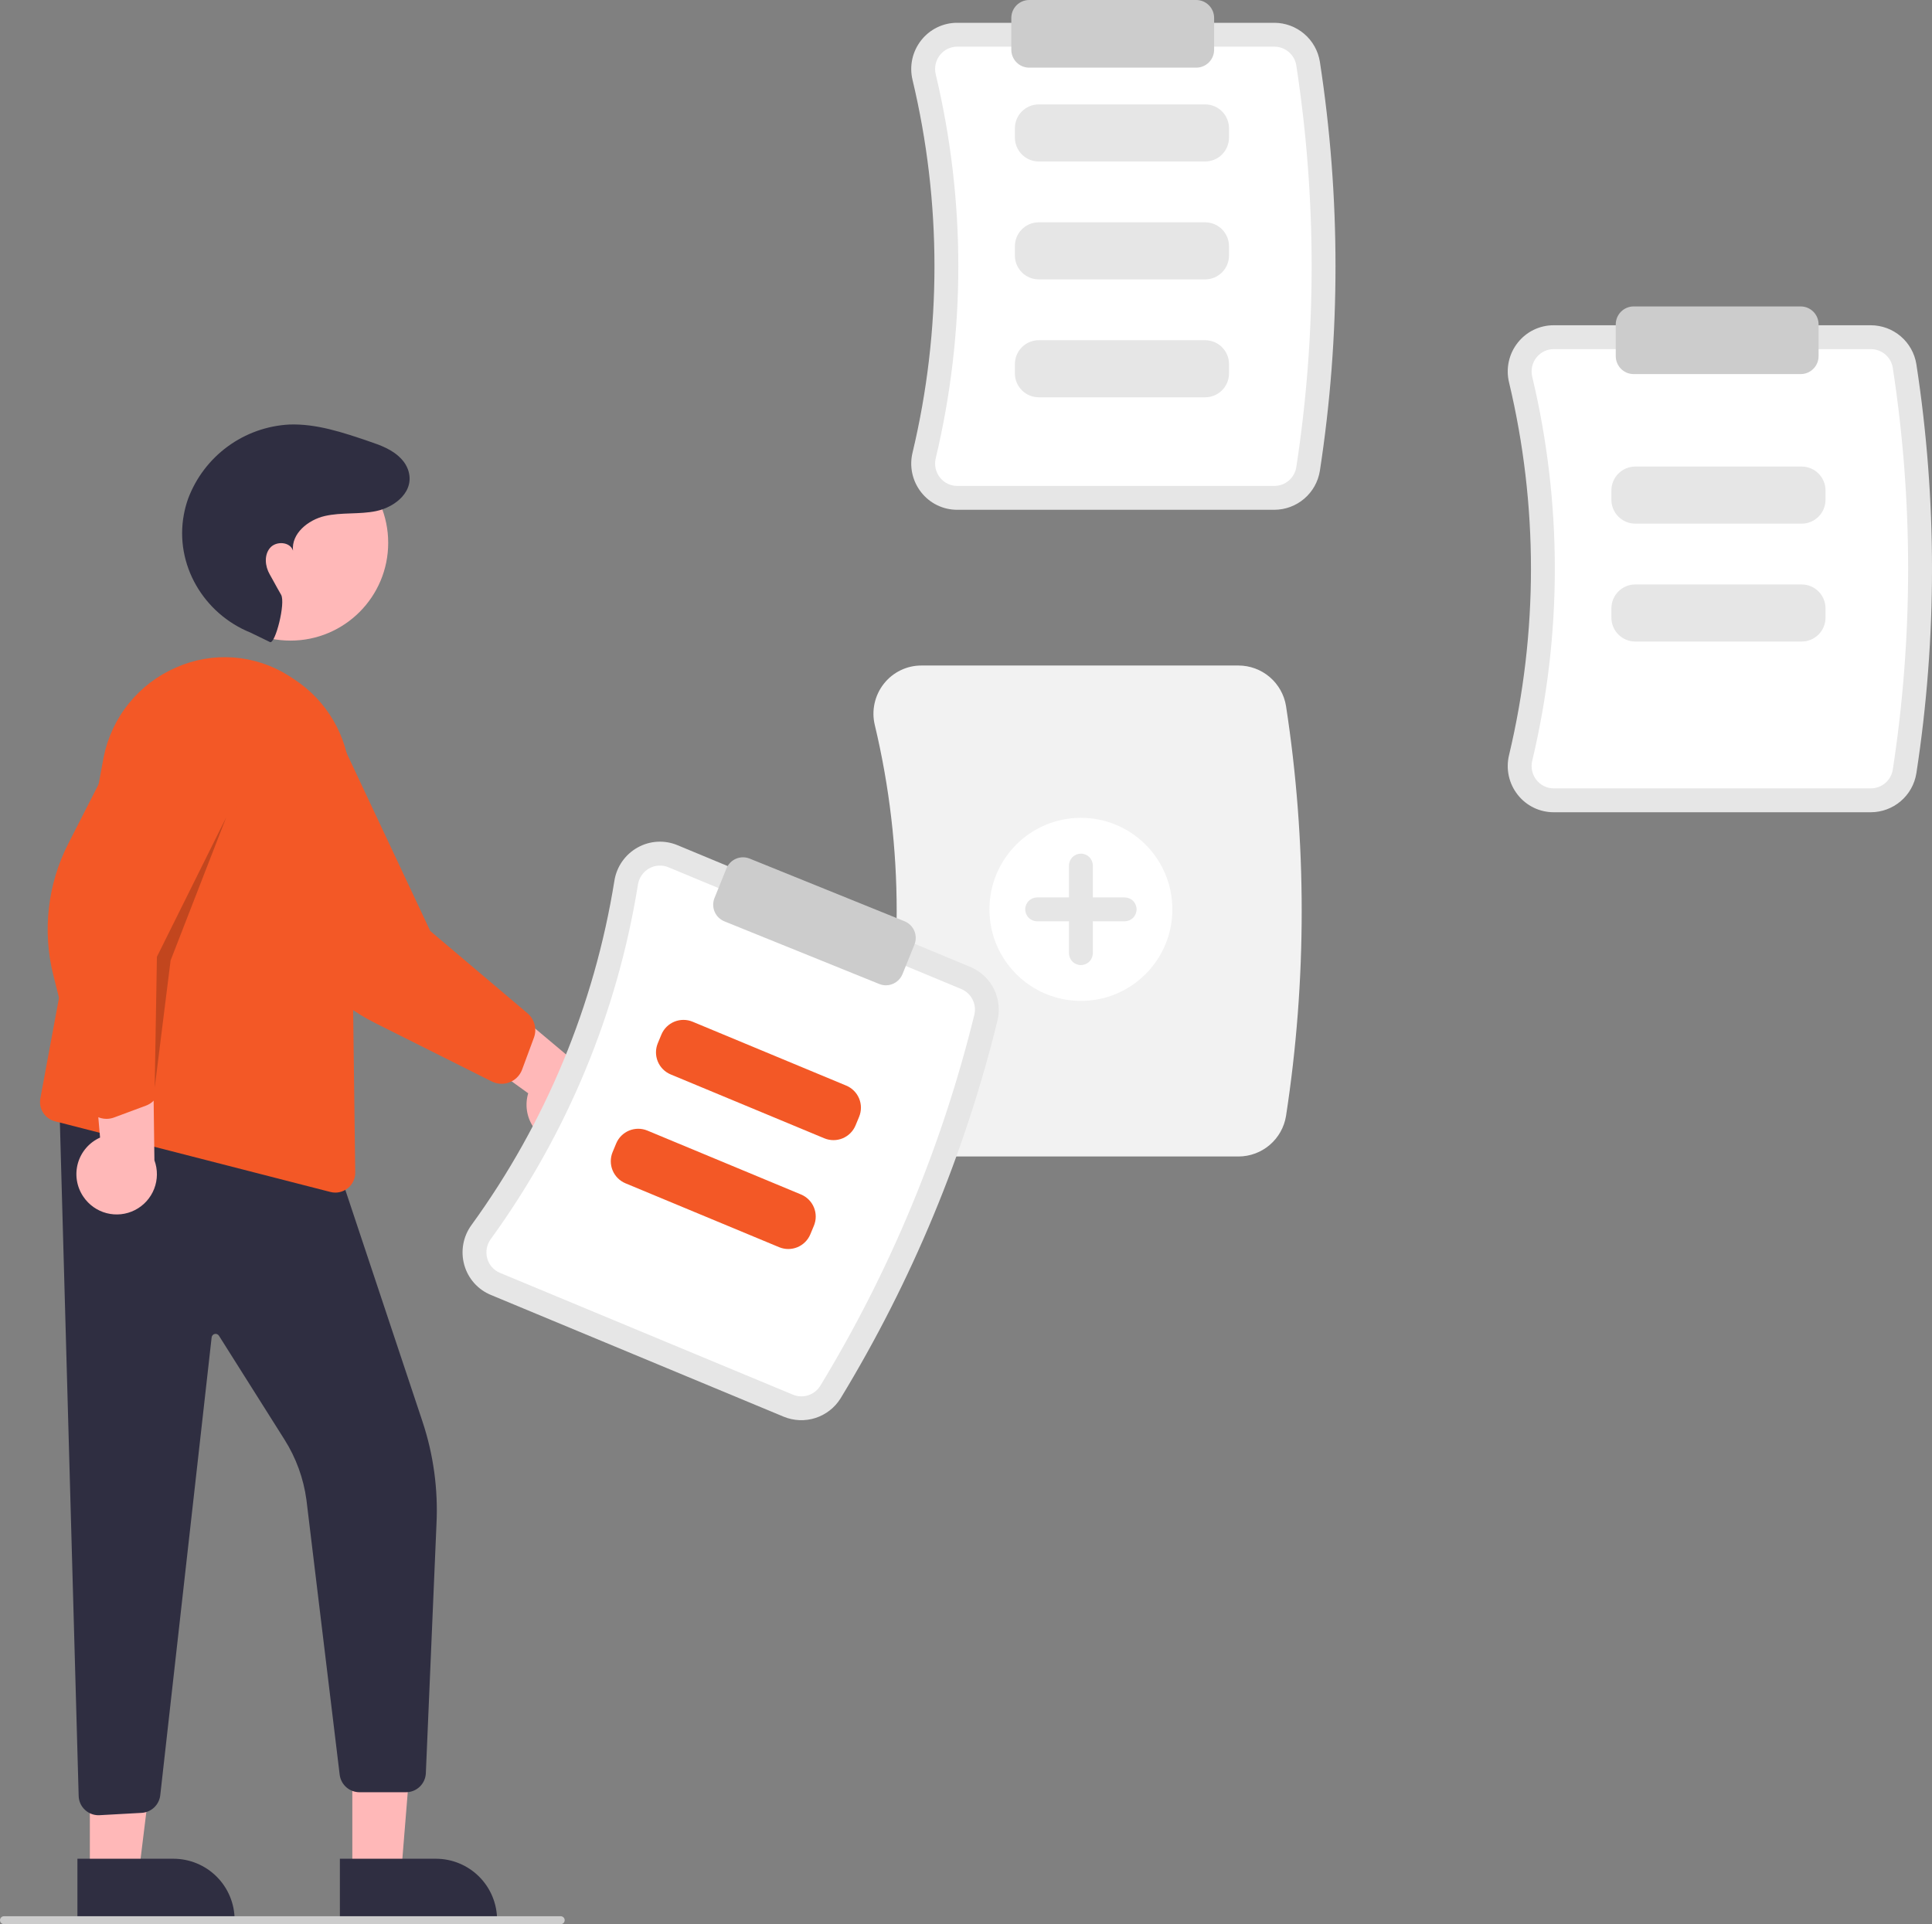 <svg width="256" height="255" viewBox="0 0 256 255" fill="none" xmlns="http://www.w3.org/2000/svg">
<rect x="0" y="0" width="256" height="255" fill="#808080" stroke="none"/>
<g clip-path="url(#clip0_75_1412)">
<path d="M168.859 67.559H126.841C125.921 67.562 125.013 67.355 124.185 66.953C123.357 66.551 122.632 65.966 122.064 65.242C121.486 64.511 121.082 63.657 120.883 62.746C120.685 61.835 120.696 60.891 120.917 59.985C124.79 43.75 124.79 26.83 120.917 10.595C120.696 9.689 120.685 8.745 120.883 7.834C121.082 6.923 121.486 6.069 122.064 5.338C122.632 4.614 123.357 4.028 124.185 3.627C125.013 3.225 125.921 3.018 126.841 3.021H168.859C170.31 3.025 171.712 3.545 172.816 4.487C173.92 5.429 174.653 6.733 174.887 8.166C177.652 26.143 177.652 44.437 174.887 62.414C174.653 63.847 173.92 65.151 172.816 66.093C171.712 67.035 170.31 67.555 168.859 67.559Z" fill="#E6E6E6"/>
<path d="M126.841 6.185C126.399 6.184 125.963 6.283 125.565 6.476C125.168 6.669 124.819 6.95 124.546 7.297C124.266 7.654 124.07 8.069 123.973 8.513C123.877 8.957 123.883 9.416 123.991 9.857C127.98 26.577 127.98 44.002 123.991 60.723C123.883 61.164 123.877 61.623 123.973 62.067C124.069 62.51 124.265 62.926 124.546 63.282L124.547 63.282C124.819 63.63 125.168 63.911 125.565 64.104C125.963 64.297 126.399 64.396 126.841 64.395H168.859C169.556 64.395 170.23 64.147 170.762 63.697C171.293 63.246 171.648 62.621 171.762 61.933C174.478 44.275 174.478 26.305 171.762 8.647C171.648 7.959 171.293 7.334 170.762 6.883C170.23 6.432 169.556 6.185 168.859 6.185L126.841 6.185Z" fill="white"/>
<path d="M159.69 21.401H137.64C136.802 21.401 135.999 21.067 135.406 20.474C134.813 19.88 134.48 19.076 134.479 18.237V17C134.48 16.162 134.813 15.357 135.406 14.764C135.999 14.171 136.802 13.837 137.64 13.836H159.69C160.528 13.837 161.332 14.171 161.924 14.764C162.517 15.357 162.85 16.162 162.851 17V18.237C162.85 19.076 162.517 19.88 161.924 20.474C161.332 21.067 160.528 21.401 159.69 21.401Z" fill="#E6E6E6"/>
<path d="M159.69 37.026H137.64C136.802 37.025 135.999 36.692 135.406 36.098C134.813 35.505 134.48 34.701 134.479 33.862V32.625C134.48 31.786 134.813 30.982 135.406 30.389C135.999 29.796 136.802 29.462 137.64 29.461H159.69C160.528 29.462 161.332 29.796 161.924 30.389C162.517 30.982 162.85 31.786 162.851 32.625V33.862C162.85 34.701 162.517 35.505 161.924 36.098C161.332 36.692 160.528 37.025 159.69 37.026Z" fill="#E6E6E6"/>
<path d="M159.69 52.651H137.64C136.802 52.65 135.999 52.316 135.406 51.723C134.813 51.13 134.48 50.326 134.479 49.487V48.25C134.48 47.411 134.813 46.607 135.406 46.014C135.999 45.42 136.802 45.087 137.64 45.086H159.69C160.528 45.087 161.332 45.42 161.924 46.014C162.517 46.607 162.85 47.411 162.851 48.25V49.487C162.85 50.326 162.517 51.13 161.924 51.723C161.332 52.316 160.528 52.65 159.69 52.651Z" fill="#E6E6E6"/>
<path d="M247.898 107.642H205.88C204.96 107.645 204.052 107.437 203.224 107.036C202.397 106.634 201.671 106.049 201.103 105.325C200.525 104.593 200.121 103.74 199.923 102.829C199.724 101.918 199.736 100.973 199.957 100.067C203.829 83.832 203.829 66.913 199.956 50.678C199.735 49.772 199.724 48.828 199.923 47.917C200.122 47.006 200.525 46.152 201.103 45.421C201.671 44.696 202.396 44.111 203.224 43.71C204.052 43.308 204.96 43.101 205.88 43.104H247.898C249.349 43.108 250.751 43.627 251.855 44.569C252.959 45.512 253.693 46.816 253.926 48.249C256.691 66.225 256.691 84.52 253.926 102.497C253.693 103.93 252.959 105.234 251.855 106.176C250.751 107.118 249.349 107.638 247.898 107.642Z" fill="#E6E6E6"/>
<path d="M205.88 46.268C205.439 46.267 205.002 46.366 204.605 46.559C204.207 46.751 203.859 47.032 203.586 47.38C203.305 47.736 203.109 48.152 203.013 48.596C202.916 49.039 202.923 49.499 203.031 49.94C207.019 66.66 207.019 84.085 203.031 100.806C202.923 101.246 202.917 101.706 203.013 102.149C203.109 102.593 203.305 103.009 203.586 103.365L203.586 103.365C203.859 103.713 204.207 103.994 204.605 104.187C205.002 104.379 205.439 104.479 205.88 104.477H247.898C248.595 104.478 249.269 104.23 249.801 103.78C250.332 103.329 250.687 102.704 250.801 102.016C253.517 84.358 253.517 66.388 250.801 48.73C250.687 48.042 250.332 47.417 249.801 46.966C249.269 46.515 248.595 46.268 247.898 46.268L205.88 46.268Z" fill="white"/>
<path d="M164.117 153.262H122.099C121.139 153.265 120.191 153.049 119.328 152.63C118.464 152.211 117.707 151.6 117.115 150.845C116.512 150.082 116.091 149.192 115.884 148.242C115.676 147.292 115.688 146.307 115.919 145.363C119.781 129.168 119.781 112.291 115.918 96.096C115.688 95.151 115.676 94.167 115.884 93.217C116.091 92.267 116.512 91.377 117.115 90.614C117.707 89.859 118.464 89.248 119.327 88.829C120.191 88.41 121.139 88.194 122.099 88.197H164.117C165.63 88.201 167.093 88.743 168.245 89.727C169.396 90.71 170.162 92.07 170.405 93.565C173.174 111.569 173.174 129.89 170.405 147.894C170.162 149.389 169.396 150.749 168.245 151.732C167.093 152.716 165.63 153.258 164.117 153.262Z" fill="#F2F2F2"/>
<path d="M238.729 69.395H216.68C215.842 69.394 215.038 69.061 214.445 68.467C213.853 67.874 213.519 67.07 213.518 66.231V64.994C213.519 64.155 213.853 63.351 214.445 62.758C215.038 62.165 215.842 61.831 216.68 61.83H238.729C239.567 61.831 240.371 62.165 240.964 62.758C241.556 63.351 241.89 64.155 241.891 64.994V66.231C241.89 67.07 241.556 67.874 240.964 68.467C240.371 69.061 239.567 69.394 238.729 69.395Z" fill="#E6E6E6"/>
<path d="M238.729 85.02H216.68C215.842 85.019 215.038 84.685 214.445 84.092C213.853 83.499 213.519 82.695 213.518 81.856V80.619C213.519 79.78 213.853 78.976 214.445 78.383C215.038 77.789 215.842 77.456 216.68 77.455H238.729C239.567 77.456 240.371 77.789 240.964 78.383C241.556 78.976 241.89 79.78 241.891 80.619V81.856C241.89 82.695 241.556 83.499 240.964 84.092C240.371 84.685 239.567 85.019 238.729 85.02Z" fill="#E6E6E6"/>
<path d="M143.225 132.642C149.919 132.642 155.345 127.211 155.345 120.512C155.345 113.813 149.919 108.382 143.225 108.382C136.532 108.382 131.106 113.813 131.106 120.512C131.106 127.211 136.532 132.642 143.225 132.642Z" fill="white"/>
<path d="M149.021 118.93H144.806V114.71C144.806 114.291 144.639 113.888 144.343 113.592C144.047 113.295 143.644 113.128 143.225 113.128C142.806 113.128 142.404 113.295 142.107 113.592C141.811 113.888 141.644 114.291 141.644 114.71V118.93H137.429C137.01 118.93 136.608 119.096 136.311 119.393C136.015 119.69 135.848 120.092 135.848 120.512C135.848 120.932 136.015 121.334 136.311 121.631C136.608 121.927 137.01 122.094 137.429 122.094H141.644V126.313C141.644 126.733 141.811 127.135 142.107 127.432C142.404 127.729 142.806 127.896 143.225 127.896C143.644 127.896 144.047 127.729 144.343 127.432C144.639 127.135 144.806 126.733 144.806 126.313V122.094H149.021C149.441 122.094 149.843 121.927 150.139 121.631C150.436 121.334 150.602 120.932 150.602 120.512C150.602 120.092 150.436 119.69 150.139 119.393C149.843 119.096 149.441 118.93 149.021 118.93Z" fill="#E6E6E6"/>
<path d="M158.506 8.966H136.375C135.746 8.965 135.144 8.715 134.699 8.27C134.255 7.825 134.005 7.222 134.004 6.593V2.373C134.005 1.744 134.255 1.141 134.699 0.696C135.144 0.251 135.746 0.001 136.375 0H158.506C159.135 0.001 159.737 0.251 160.182 0.696C160.627 1.141 160.877 1.744 160.877 2.373V6.593C160.877 7.222 160.627 7.825 160.182 8.27C159.737 8.715 159.135 8.965 158.506 8.966Z" fill="#CCCCCC"/>
<path d="M238.599 49.576H216.468C215.84 49.575 215.237 49.325 214.792 48.88C214.348 48.435 214.098 47.832 214.097 47.203V42.983C214.098 42.354 214.348 41.751 214.792 41.306C215.237 40.861 215.84 40.611 216.468 40.61H238.599C239.228 40.611 239.831 40.861 240.275 41.306C240.72 41.751 240.97 42.354 240.971 42.983V47.203C240.97 47.832 240.72 48.435 240.275 48.88C239.831 49.325 239.228 49.575 238.599 49.576Z" fill="#CCCCCC"/>
<path d="M46.684 248.44H53.144L55.164 223.5H46.683L46.684 248.44Z" fill="#FFB8B8"/>
<path d="M45.036 246.329L57.758 246.328H57.759C58.824 246.328 59.878 246.538 60.861 246.946C61.845 247.354 62.739 247.951 63.492 248.705C64.245 249.458 64.842 250.353 65.249 251.337C65.657 252.322 65.866 253.377 65.866 254.443V254.707L45.037 254.707L45.036 246.329Z" fill="#2F2E41"/>
<path d="M11.906 248.44H18.367L21.44 223.5H11.905L11.906 248.44Z" fill="#FFB8B8"/>
<path d="M10.259 246.329L22.981 246.328H22.982C24.046 246.328 25.101 246.538 26.084 246.946C27.068 247.354 27.962 247.951 28.714 248.705C29.467 249.458 30.064 250.353 30.472 251.337C30.879 252.322 31.089 253.377 31.089 254.443V254.707L10.259 254.707L10.259 246.329Z" fill="#2F2E41"/>
<path d="M13.053 240.561C12.394 240.561 11.759 240.313 11.274 239.866C11.014 239.628 10.805 239.34 10.658 239.02C10.512 238.699 10.432 238.353 10.423 238L7.832 145.065L44.618 154.269L55.968 188.348C57.431 192.733 58.065 197.352 57.836 201.968L56.426 235.003C56.394 235.68 56.103 236.318 55.613 236.786C55.123 237.253 54.472 237.514 53.795 237.513H47.625C46.988 237.51 46.374 237.278 45.894 236.859C45.414 236.439 45.102 235.861 45.014 235.23L40.604 198.764C40.219 195.919 39.225 193.191 37.689 190.766L29.011 177.014C28.953 176.922 28.868 176.85 28.768 176.808C28.668 176.767 28.557 176.757 28.451 176.781C28.345 176.804 28.249 176.86 28.176 176.941C28.103 177.021 28.056 177.122 28.043 177.23L21.233 237.928C21.159 238.544 20.872 239.114 20.42 239.538C19.968 239.962 19.381 240.213 18.763 240.247L13.203 240.556C13.153 240.559 13.103 240.561 13.053 240.561Z" fill="#2F2E41"/>
<path d="M38.496 84.895C45.644 84.895 51.438 79.095 51.438 71.941C51.438 64.787 45.644 58.988 38.496 58.988C31.349 58.988 25.554 64.787 25.554 71.941C25.554 79.095 31.349 84.895 38.496 84.895Z" fill="#FFB8B8"/>
<path d="M44.441 158.049C44.219 158.048 43.997 158.02 43.781 157.965H43.781L7.284 148.598C6.631 148.431 6.067 148.02 5.708 147.449C5.349 146.879 5.222 146.192 5.353 145.531L13.735 100.337C14.258 97.725 15.405 95.278 17.08 93.208C18.755 91.137 20.907 89.504 23.352 88.45C25.733 87.395 28.338 86.943 30.935 87.133C33.533 87.324 36.044 88.152 38.246 89.544C38.757 89.863 39.271 90.211 39.775 90.578C41.803 92.076 43.457 94.023 44.607 96.268C45.757 98.512 46.372 100.993 46.403 103.515L47.07 155.374C47.074 155.723 47.01 156.069 46.88 156.393C46.75 156.716 46.557 157.011 46.313 157.26C46.068 157.508 45.777 157.706 45.456 157.841C45.135 157.977 44.79 158.047 44.441 158.049Z" fill="#F35826"/>
<path d="M11.039 158.58C10.603 157.939 10.314 157.21 10.19 156.444C10.067 155.679 10.113 154.896 10.324 154.15C10.536 153.404 10.909 152.714 11.416 152.128C11.923 151.541 12.552 151.074 13.259 150.757L11.636 131.981L20.239 136.648L20.461 153.763C20.913 154.987 20.901 156.335 20.427 157.551C19.953 158.767 19.049 159.766 17.888 160.36C16.726 160.954 15.388 161.101 14.125 160.773C12.863 160.445 11.765 159.664 11.039 158.58H11.039Z" fill="#FFB8B8"/>
<path d="M14.112 148.274C13.87 148.274 13.628 148.243 13.393 148.183C12.887 148.054 12.425 147.79 12.057 147.42C11.688 147.05 11.427 146.587 11.3 146.08L7.072 129.265C5.595 123.392 6.299 117.182 9.054 111.789L17.911 94.447C18.471 92.371 19.824 90.598 21.678 89.511C23.532 88.424 25.738 88.11 27.822 88.636C28.86 88.899 29.836 89.365 30.693 90.008C31.55 90.65 32.271 91.457 32.814 92.381C33.368 93.318 33.731 94.356 33.881 95.435C34.03 96.513 33.964 97.611 33.686 98.664L21.078 126.883L21.227 143.779C21.231 144.375 21.052 144.958 20.714 145.449C20.377 145.94 19.896 146.315 19.338 146.524L15.119 148.092C14.797 148.212 14.456 148.274 14.112 148.274Z" fill="#F35826"/>
<path d="M74.464 151.673C73.695 151.585 72.954 151.329 72.294 150.924C71.634 150.518 71.07 149.973 70.644 149.325C70.217 148.678 69.937 147.945 69.824 147.178C69.711 146.411 69.767 145.629 69.989 144.886L54.712 133.869L63.857 130.387L76.963 141.383C78.185 141.838 79.198 142.727 79.809 143.88C80.421 145.033 80.588 146.37 80.28 147.639C79.972 148.907 79.21 150.019 78.138 150.762C77.066 151.506 75.759 151.83 74.464 151.673H74.464Z" fill="#FFB8B8"/>
<path d="M66.467 143.628C66.016 143.628 65.572 143.523 65.169 143.322L49.678 135.56C44.267 132.849 40.024 128.264 37.737 122.657L30.383 104.624C29.176 102.845 28.716 100.662 29.102 98.546C29.488 96.431 30.69 94.552 32.447 93.314C33.325 92.697 34.318 92.26 35.366 92.029C36.415 91.799 37.498 91.78 38.554 91.973C39.623 92.165 40.642 92.568 41.554 93.157C42.466 93.747 43.252 94.512 43.866 95.408L57.011 123.381L69.902 134.289C70.356 134.675 70.681 135.191 70.832 135.767C70.984 136.344 70.955 136.953 70.749 137.512L69.184 141.736C68.98 142.29 68.611 142.768 68.127 143.105C67.64 143.446 67.061 143.628 66.467 143.628Z" fill="#F35826"/>
<path d="M35.779 85.093C36.466 85.394 37.874 79.91 37.244 78.813C36.306 77.182 36.361 77.194 35.738 76.115C35.115 75.035 34.976 73.558 35.783 72.609C36.589 71.659 38.455 71.785 38.823 72.975C38.587 70.714 40.821 68.896 43.035 68.385C45.249 67.875 47.584 68.192 49.809 67.737C52.393 67.21 55.081 65.042 54.05 62.199C53.873 61.726 53.608 61.29 53.269 60.915C52.079 59.575 50.413 59.003 48.784 58.45C45.396 57.299 41.915 56.133 38.339 56.26C35.393 56.414 32.556 57.425 30.174 59.168C27.793 60.911 25.971 63.311 24.931 66.075C24.684 66.766 24.494 67.476 24.36 68.198C23.133 74.803 26.965 81.319 33.189 83.834L35.779 85.093Z" fill="#2F2E41"/>
<path opacity="0.2" d="M20.497 144.162L20.791 126.795L29.982 108.299L22.605 127.285L20.497 144.162Z" fill="black"/>
<path d="M103.846 187.747L65.044 171.61C64.193 171.26 63.434 170.72 62.823 170.031C62.213 169.342 61.767 168.523 61.52 167.636C61.267 166.739 61.221 165.796 61.387 164.878C61.553 163.96 61.925 163.093 62.477 162.341C72.276 148.836 78.762 133.211 81.409 116.731C81.553 115.81 81.904 114.933 82.437 114.169C82.97 113.404 83.67 112.771 84.484 112.317C85.286 111.866 86.18 111.604 87.098 111.551C88.017 111.499 88.935 111.656 89.783 112.012L128.586 128.148C129.924 128.709 131.019 129.727 131.678 131.021C132.336 132.315 132.514 133.801 132.18 135.214C127.842 152.877 120.829 169.771 111.384 185.31C110.62 186.544 109.442 187.466 108.062 187.913C106.681 188.359 105.187 188.3 103.846 187.747Z" fill="#E6E6E6"/>
<path d="M88.57 114.934C88.163 114.763 87.722 114.687 87.281 114.713C86.84 114.738 86.41 114.863 86.025 115.08C85.629 115.301 85.289 115.61 85.03 115.982C84.771 116.355 84.6 116.782 84.531 117.23C81.805 134.203 75.125 150.294 65.033 164.203C64.764 164.569 64.582 164.991 64.501 165.437C64.42 165.884 64.441 166.343 64.564 166.78L64.564 166.78C64.683 167.206 64.897 167.599 65.19 167.93C65.483 168.261 65.848 168.52 66.257 168.688L105.059 184.824C105.702 185.092 106.419 185.123 107.083 184.911C107.747 184.699 108.314 184.258 108.683 183.666C117.96 168.403 124.849 151.808 129.11 134.458C129.268 133.779 129.18 133.066 128.862 132.445C128.544 131.825 128.016 131.338 127.373 131.07L88.57 114.934Z" fill="white"/>
<path d="M109.231 150.854L88.869 142.387C88.095 142.064 87.481 141.447 87.161 140.672C86.841 139.896 86.842 139.026 87.163 138.25L87.637 137.109C87.959 136.334 88.575 135.719 89.35 135.399C90.125 135.079 90.995 135.079 91.769 135.4L112.131 143.868C112.905 144.191 113.519 144.808 113.839 145.583C114.159 146.358 114.158 147.229 113.837 148.004L113.363 149.146C113.041 149.921 112.425 150.535 111.65 150.856C110.875 151.176 110.005 151.175 109.231 150.854Z" fill="#F35826"/>
<path d="M103.241 165.283L82.879 156.816C82.106 156.493 81.492 155.876 81.172 155.101C80.852 154.325 80.852 153.454 81.173 152.679L81.647 151.537C81.969 150.763 82.586 150.148 83.36 149.828C84.135 149.508 85.005 149.508 85.78 149.829L106.141 158.297C106.915 158.62 107.529 159.236 107.849 160.012C108.169 160.787 108.169 161.658 107.848 162.433L107.374 163.575C107.051 164.35 106.435 164.964 105.66 165.285C104.886 165.605 104.016 165.604 103.241 165.283Z" fill="#F35826"/>
<path d="M117.39 130.576C117.085 130.576 116.783 130.516 116.501 130.401L95.983 122.099C95.401 121.862 94.936 121.404 94.69 120.825C94.445 120.246 94.439 119.593 94.674 119.009L96.254 115.097C96.49 114.514 96.947 114.048 97.526 113.802C98.105 113.556 98.758 113.551 99.341 113.787L119.858 122.089C120.441 122.326 120.906 122.784 121.152 123.363C121.397 123.943 121.403 124.596 121.168 125.179L119.588 129.091C119.41 129.529 119.107 129.904 118.715 130.169C118.324 130.433 117.862 130.575 117.39 130.576Z" fill="#CCCCCC"/>
<path d="M74.297 255H0.527C0.387 255 0.253 254.944 0.154 254.846C0.056 254.747 -7.62939e-06 254.612 -7.62939e-06 254.473C-7.62939e-06 254.333 0.056 254.199 0.154 254.1C0.253 254.001 0.387 253.945 0.527 253.945H74.297C74.437 253.945 74.571 254.001 74.67 254.1C74.768 254.199 74.824 254.333 74.824 254.473C74.824 254.612 74.768 254.747 74.67 254.846C74.571 254.944 74.437 255 74.297 255Z" fill="#CCCCCC"/>
</g>
<defs>
<clipPath id="clip0_75_1412">
<rect width="256" height="255" fill="white"/>
</clipPath>
</defs>
</svg>
